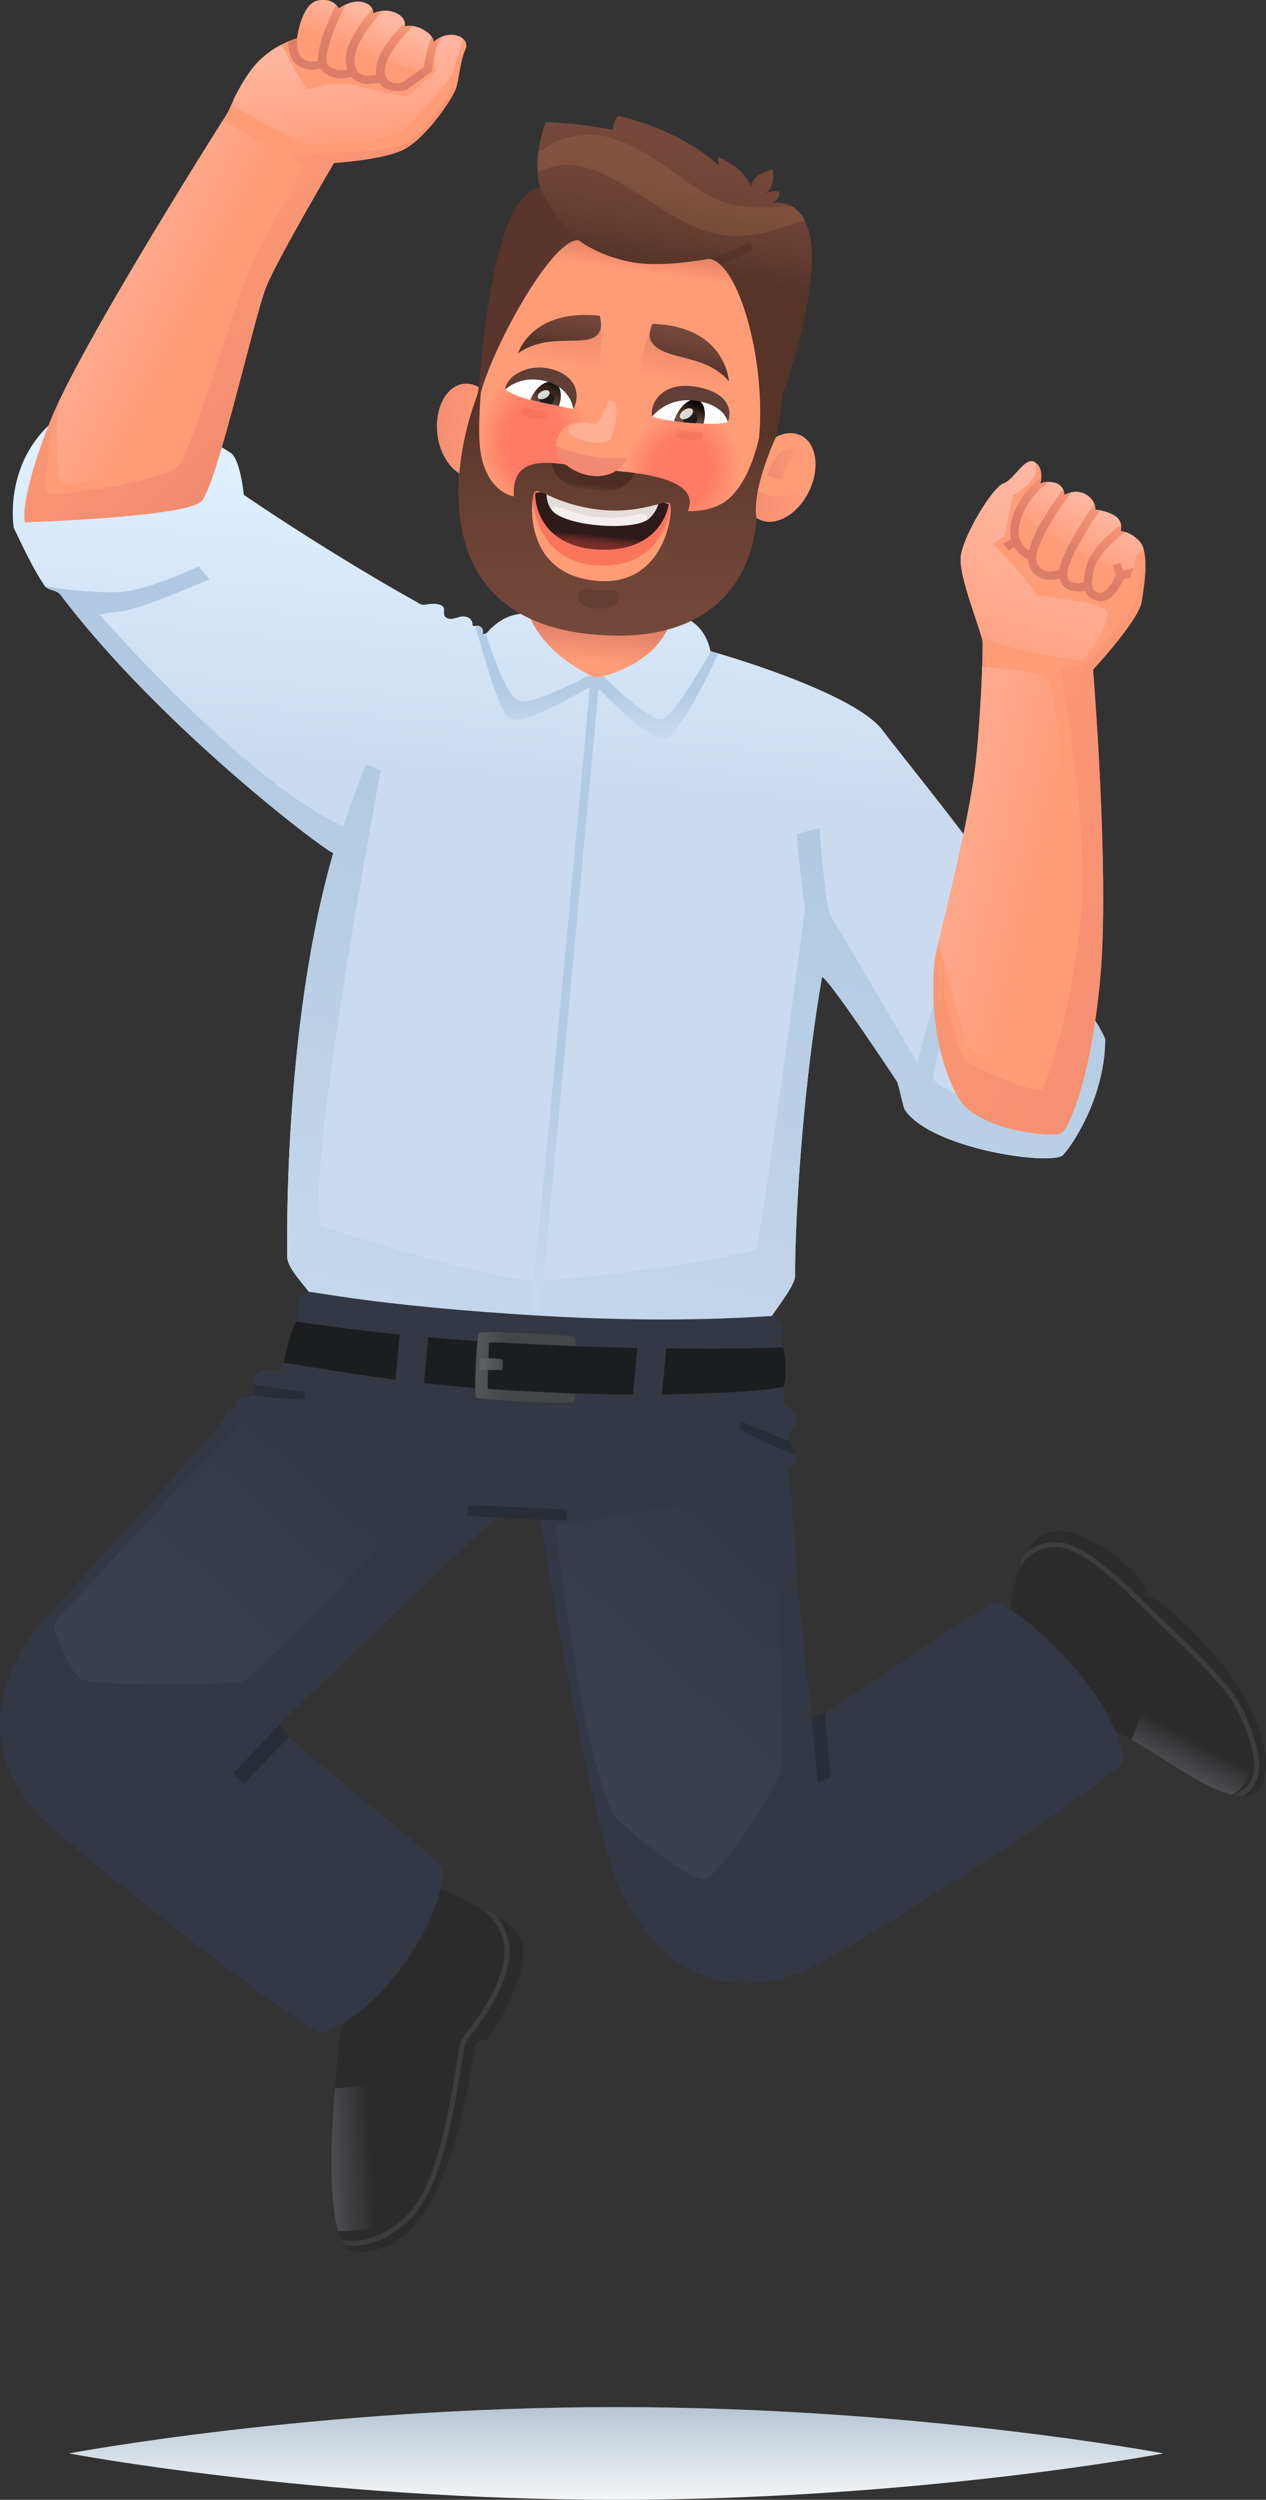 <svg xmlns="http://www.w3.org/2000/svg" xmlns:xlink="http://www.w3.org/1999/xlink" viewBox="0 0 756.77 1493.44"><rect x="0" y="0" width="756.77" height="1493.44" fill="#333333" stroke="none"/><defs><style>.cls-1{fill:#2c2c2d;}.cls-2{fill:#333844;}.cls-3{fill:url(#Áåçûìÿííûé_ãðàäèåíò_11);}.cls-4{fill:url(#Áåçûìÿííûé_ãðàäèåíò_487);}.cls-5{fill:url(#Áåçûìÿííûé_ãðàäèåíò_6);}.cls-6{fill:url(#Áåçûìÿííûé_ãðàäèåíò_4);}.cls-7{opacity:0.09;}.cls-8{fill:#292d35;}.cls-9{fill:#1c1d1e;}.cls-10{fill:url(#Áåçûìÿííûé_ãðàäèåíò_7);}.cls-11{fill:url(#Áåçûìÿííûé_ãðàäèåíò_7-2);}.cls-12{fill:url(#Áåçûìÿííûé_ãðàäèåíò_20);}.cls-13{fill:url(#Áåçûìÿííûé_ãðàäèåíò_20-2);}.cls-14{fill:url(#Áåçûìÿííûé_ãðàäèåíò_9);}.cls-15{fill:#3e1208;}.cls-16{fill:url(#Áåçûìÿííûé_ãðàäèåíò_10);}.cls-120,.cls-17{opacity:0.44;}.cls-18{fill:#ff9c78;}.cls-19{fill:#ff9b77;}.cls-20{fill:#ff9a77;}.cls-21{fill:#ff9976;}.cls-22{fill:#ff9876;}.cls-23{fill:#ff9775;}.cls-24{fill:#ff9675;}.cls-25{fill:#ff9574;}.cls-26{fill:#ff9473;}.cls-27{fill:#ff9373;}.cls-28{fill:#ff9272;}.cls-29{fill:#ff9172;}.cls-30{fill:#ff9071;}.cls-31{fill:#ff8f71;}.cls-32{fill:#ff8e70;}.cls-33{fill:#ff8d70;}.cls-34{fill:#ff8c6f;}.cls-35{fill:#ff8b6e;}.cls-36{fill:#ff8a6e;}.cls-37{fill:#ff896d;}.cls-38{fill:#ff886d;}.cls-39{fill:#ff876c;}.cls-40{fill:#ff866c;}.cls-41{fill:#ff856b;}.cls-42{fill:#ff846a;}.cls-43{fill:#ff836a;}.cls-44{fill:#ff8269;}.cls-45{fill:#ff8169;}.cls-46{fill:#ff8068;}.cls-47{fill:#ff7f68;}.cls-48{fill:#ff7e67;}.cls-49{fill:#ff7d66;}.cls-50{fill:#ff7c66;}.cls-51{fill:#ff7b65;}.cls-52{fill:#ff7a65;}.cls-53{fill:#ff7964;}.cls-54{fill:#ff7864;}.cls-55{fill:#ff7763;}.cls-56{fill:#ff7662;}.cls-57{fill:#ff7561;}.cls-58{fill:#ff7461;}.cls-59{fill:#ff7360;}.cls-60{fill:#ff7260;}.cls-61{fill:#ff715f;}.cls-62{fill:#ff705f;}.cls-63{fill:#ff6f5e;}.cls-64{fill:#ff6e5d;}.cls-65{fill:#ff6d5d;}.cls-66{fill:#ff6c5c;}.cls-67{fill:#ff6b5c;}.cls-68{fill:#ff6a5b;}.cls-69{fill:#ff695b;}.cls-70{fill:#ff685a;}.cls-71{fill:#ff6759;}.cls-72{fill:#ff6659;}.cls-73{fill:#ff6558;}.cls-74{fill:#ff6458;}.cls-75{fill:#ff6357;}.cls-76{fill:#ff6257;}.cls-77{fill:#ff6156;}.cls-78{fill:#ff6055;}.cls-79{fill:#ff5f55;}.cls-80{fill:#ff5e54;}.cls-81{fill:#ff5d54;}.cls-82{fill:#ff5c53;}.cls-83{fill:#ff5b53;}.cls-84{fill:#ff5a52;}.cls-85{fill:#ff5952;}.cls-86{fill:#ff5851;}.cls-87{fill:#ff5750;}.cls-88{fill:#ff5650;}.cls-89{fill:#ff554f;}.cls-90{fill:#ff544f;}.cls-91{fill:#ff534e;}.cls-92{fill:#ff524e;}.cls-93{fill:#ff514d;}.cls-94{fill:url(#Áåçûìÿííûé_ãðàäèåíò_9-2);}.cls-95{fill:url(#Áåçûìÿííûé_ãðàäèåíò_9-3);}.cls-96{fill:#7c302a;}.cls-97{fill:url(#Áåçûìÿííûé_ãðàäèåíò_57);}.cls-98{fill:#59352c;}.cls-103,.cls-110,.cls-119,.cls-99{fill:#fff;}.cls-99{opacity:0.12;}.cls-100{fill:#ffba80;}.cls-100,.cls-111{opacity:0.11;}.cls-101{fill:url(#Áåçûìÿííûé_ãðàäèåíò_10-2);}.cls-102{fill:url(#Áåçûìÿííûé_ãðàäèåíò_10-3);}.cls-104{fill:url(#Áåçûìÿííûé_ãðàäèåíò_12);}.cls-105{fill:url(#Áåçûìÿííûé_ãðàäèåíò_12-2);}.cls-106{fill:#603f37;}.cls-107{fill:url(#Áåçûìÿííûé_ãðàäèåíò_57-2);}.cls-108{fill:url(#Áåçûìÿííûé_ãðàäèåíò_57-3);}.cls-109{fill:#1e1d1d;}.cls-110{opacity:0.82;}.cls-112{fill:#f9755c;}.cls-113{fill:url(#Áåçûìÿííûé_ãðàäèåíò_3);}.cls-114{fill:#f5eeee;}.cls-115{fill:#bfb8ae;opacity:0.32;}.cls-116{fill:url(#Áåçûìÿííûé_ãðàäèåíò_57-4);}.cls-117{fill:url(#Áåçûìÿííûé_ãðàäèåíò_24);}.cls-118{fill:url(#Áåçûìÿííûé_ãðàäèåíò_9-4);}.cls-119{opacity:0.2;}.cls-120{fill:#eb6954;}.cls-121{fill:#3d3d3d;}.cls-122{fill:url(#Áåçûìÿííûé_ãðàäèåíò_501);}.cls-123{fill:url(#Áåçûìÿííûé_ãðàäèåíò_501-2);}.cls-124{fill:url(#Áåçûìÿííûé_ãðàäèåíò_2);}.cls-125{fill:url(#Áåçûìÿííûé_ãðàäèåíò_2-2);}.cls-126{fill:url(#Áåçûìÿííûé_ãðàäèåíò_487-2);}.cls-127{fill:url(#Áåçûìÿííûé_ãðàäèåíò_2-3);}.cls-128{fill:url(#Áåçûìÿííûé_ãðàäèåíò_487-3);}.cls-129{fill:url(#Áåçûìÿííûé_ãðàäèåíò_29);}.cls-130{fill:url(#Áåçûìÿííûé_ãðàäèåíò_2-4);}.cls-131{fill:url(#Áåçûìÿííûé_ãðàäèåíò_29-2);}.cls-132{fill:url(#Áåçûìÿííûé_ãðàäèåíò_2-5);}.cls-133{fill:url(#Áåçûìÿííûé_ãðàäèåíò_2-6);}.cls-134{fill:url(#Áåçûìÿííûé_ãðàäèåíò_486);}.cls-135{fill:url(#Áåçûìÿííûé_ãðàäèåíò_486-2);}</style><linearGradient id="Áåçûìÿííûé_ãðàäèåíò_11" x1="368.37" y1="1504.52" x2="368.37" y2="1421.65" gradientUnits="userSpaceOnUse"><stop offset="0" stop-color="#fff"/><stop offset="1" stop-color="#a5b7c6"/></linearGradient><linearGradient id="Áåçûìÿííûé_ãðàäèåíò_487" x1="356.46" y1="365.88" x2="356.46" y2="392.02" gradientTransform="translate(33.03 -24.14) rotate(4.88)" gradientUnits="userSpaceOnUse"><stop offset="0" stop-color="#db7d67"/><stop offset="1" stop-color="#ff9e78"/></linearGradient><linearGradient id="Áåçûìÿííûé_ãðàäèåíò_6" x1="341.52" y1="299.46" x2="341.52" y2="464.15" gradientTransform="translate(33.03 -24.14) rotate(4.88)" gradientUnits="userSpaceOnUse"><stop offset="0" stop-color="#deefff"/><stop offset="1" stop-color="#cadbef"/></linearGradient><linearGradient id="Áåçûìÿííûé_ãðàäèåíò_4" x1="349.55" y1="465.02" x2="262.39" y2="843.03" gradientUnits="userSpaceOnUse"><stop offset="0" stop-color="#b1c9e0"/><stop offset="1" stop-color="#c8d9ed"/></linearGradient><linearGradient id="Áåçûìÿííûé_ãðàäèåíò_7" x1="356.75" y1="413.25" x2="356.75" y2="441.84" gradientUnits="userSpaceOnUse"><stop offset="0" stop-color="#b3cbe2"/><stop offset="1" stop-color="#cadbef"/></linearGradient><linearGradient id="Áåçûìÿííûé_ãðàäèåíò_7-2" x1="356.12" y1="632.77" x2="356.12" y2="801.03" gradientTransform="translate(33.03 -24.14) rotate(4.88)" xlink:href="#Áåçûìÿííûé_ãðàäèåíò_7"/><linearGradient id="Áåçûìÿííûé_ãðàäèåíò_20" x1="268.03" y1="813.61" x2="299.87" y2="813.61" gradientTransform="matrix(1, 0.05, -0.02, 1, 19.3, -11.25)" gradientUnits="userSpaceOnUse"><stop offset="0" stop-color="#5f6163"/><stop offset="1" stop-color="#444749"/></linearGradient><linearGradient id="Áåçûìÿííûé_ãðàäèåíò_20-2" x1="285.6" y1="812.71" x2="299.63" y2="812.71" xlink:href="#Áåçûìÿííûé_ãðàäèåíò_20"/><linearGradient id="Áåçûìÿííûé_ãðàäèåíò_9" x1="-4297.16" y1="403.29" x2="-4257.58" y2="403.29" gradientTransform="matrix(0.97, 0.25, -0.25, 0.97, 4523.79, 930.6)" gradientUnits="userSpaceOnUse"><stop offset="0" stop-color="#f08a70"/><stop offset="1" stop-color="#ff9c78"/></linearGradient><linearGradient id="Áåçûìÿííûé_ãðàäèåíò_10" x1="-4190.42" y1="281.09" x2="-4190.42" y2="311.92" gradientTransform="matrix(0.99, 0.14, -0.14, 0.99, 4573, 440.52)" gradientUnits="userSpaceOnUse"><stop offset="0" stop-color="#c4664f"/><stop offset="1" stop-color="#ff9c78"/></linearGradient><linearGradient id="Áåçûìÿííûé_ãðàäèåíò_9-2" x1="-4109.7" y1="432.2" x2="-4069.57" y2="432.2" gradientTransform="matrix(0.99, 0.14, -0.14, 0.99, 4573, 440.52)" xlink:href="#Áåçûìÿííûé_ãðàäèåíò_9"/><linearGradient id="Áåçûìÿííûé_ãðàäèåíò_9-3" x1="-4097.02" y1="397.23" x2="-4076.96" y2="397.23" gradientTransform="matrix(0.99, 0.14, -0.14, 0.99, 4573, 440.52)" xlink:href="#Áåçûìÿííûé_ãðàäèåíò_9"/><linearGradient id="Áåçûìÿííûé_ãðàäèåíò_57" x1="-4167.13" y1="351.7" x2="-4167.6" y2="427.77" gradientTransform="translate(4577.38 450.18) rotate(9.84)" gradientUnits="userSpaceOnUse"><stop offset="0" stop-color="#75483b"/><stop offset="0.35" stop-color="#704538"/><stop offset="0.75" stop-color="#633c30"/><stop offset="1" stop-color="#563428"/></linearGradient><linearGradient id="Áåçûìÿííûé_ãðàäèåíò_10-2" x1="-4151.47" y1="300.53" x2="-4152.68" y2="374.43" xlink:href="#Áåçûìÿííûé_ãðàäèåíò_10"/><linearGradient id="Áåçûìÿííûé_ãðàäèåíò_10-3" x1="-4231.49" y1="295.56" x2="-4232.77" y2="373.87" xlink:href="#Áåçûìÿííûé_ãðàäèåíò_10"/><linearGradient id="Áåçûìÿííûé_ãðàäèåíò_12" x1="326.42" y1="241.72" x2="332.84" y2="224.6" gradientTransform="translate(4.16 -6.84) rotate(1.3)" gradientUnits="userSpaceOnUse"><stop offset="0" stop-color="#704a3e"/><stop offset="1"/></linearGradient><linearGradient id="Áåçûìÿííûé_ãðàäèåíò_12-2" x1="413.71" y1="248.85" x2="417.71" y2="237.79" xlink:href="#Áåçûìÿííûé_ãðàäèåíò_12"/><linearGradient id="Áåçûìÿííûé_ãðàäèåíò_57-2" x1="-3852.31" y1="401.09" x2="-3853.03" y2="426.5" gradientTransform="matrix(1.01, 0.17, 0, 0.99, 4231.62, 440.12)" xlink:href="#Áåçûìÿííûé_ãðàäèåíò_57"/><linearGradient id="Áåçûìÿííûé_ãðàäèåíò_57-3" x1="-3775.73" y1="403.39" x2="-3776.4" y2="426.59" gradientTransform="matrix(1.01, 0.17, 0, 0.99, 4231.62, 440.12)" xlink:href="#Áåçûìÿííûé_ãðàäèåíò_57"/><linearGradient id="Áåçûìÿííûé_ãðàäèåíò_3" x1="192.5" y1="366.29" x2="192.24" y2="358.96" gradientTransform="translate(213.67 -61.08) rotate(7.45)" gradientUnits="userSpaceOnUse"><stop offset="0" stop-color="#7c302a"/><stop offset="0.21" stop-color="#772f29"/><stop offset="0.45" stop-color="#692b26"/><stop offset="0.7" stop-color="#532421"/><stop offset="0.96" stop-color="#331c1a"/><stop offset="1" stop-color="#2d1a19"/></linearGradient><linearGradient id="Áåçûìÿííûé_ãðàäèåíò_57-4" x1="370.45" y1="392.41" x2="371.35" y2="245.7" gradientTransform="translate(4.16 -6.84) rotate(1.3)" xlink:href="#Áåçûìÿííûé_ãðàäèåíò_57"/><linearGradient id="Áåçûìÿííûé_ãðàäèåíò_24" x1="183.86" y1="328.26" x2="183.86" y2="333.1" gradientTransform="translate(213.67 -61.08) rotate(7.45)" gradientUnits="userSpaceOnUse"><stop offset="0" stop-color="#4c2e25"/><stop offset="0.39" stop-color="#513127"/><stop offset="0.83" stop-color="#5e3a2e"/><stop offset="1" stop-color="#663f32"/></linearGradient><linearGradient id="Áåçûìÿííûé_ãðàäèåíò_9-4" x1="-4203.24" y1="417.17" x2="-4203.24" y2="403.47" gradientTransform="matrix(0.99, 0.14, -0.14, 0.99, 4573, 440.52)" xlink:href="#Áåçûìÿííûé_ãðàäèåíò_9"/><linearGradient id="Áåçûìÿííûé_ãðàäèåíò_501" x1="14.09" y1="1072.6" x2="211.84" y2="857.56" gradientUnits="userSpaceOnUse"><stop offset="0" stop-color="#3d434f"/><stop offset="1" stop-color="#333844"/></linearGradient><linearGradient id="Áåçûìÿííûé_ãðàäèåíò_501-2" x1="292.86" y1="1109.17" x2="474.04" y2="912.16" xlink:href="#Áåçûìÿííûé_ãðàäèåíò_501"/><linearGradient id="Áåçûìÿííûé_ãðàäèåíò_2" x1="229.87" y1="15.26" x2="217.81" y2="38.97" gradientTransform="matrix(1, -0.04, 0.04, 1, -5.48, 3)" gradientUnits="userSpaceOnUse"><stop offset="0" stop-color="#ffb7a2"/><stop offset="1" stop-color="#ff9c78"/></linearGradient><linearGradient id="Áåçûìÿííûé_ãðàäèåíò_2-2" x1="211.17" y1="30.28" x2="215.43" y2="98.19" xlink:href="#Áåçûìÿííûé_ãðàäèåíò_2"/><linearGradient id="Áåçûìÿííûé_ãðàäèåíò_487-2" x1="219.94" y1="37.66" x2="234.18" y2="8.15" gradientTransform="matrix(1, -0.04, 0.04, 1, -5.48, 3)" xlink:href="#Áåçûìÿííûé_ãðàäèåíò_487"/><linearGradient id="Áåçûìÿííûé_ãðàäèåíò_2-3" x1="655.14" y1="301.5" x2="637.37" y2="331.56" gradientTransform="matrix(1, 0, 0, 1, 0, 0)" xlink:href="#Áåçûìÿííûé_ãðàäèåíò_2"/><linearGradient id="Áåçûìÿííûé_ãðàäèåíò_487-3" x1="636.76" y1="330.4" x2="661.39" y2="295.17" gradientTransform="matrix(1, 0, 0, 1, 0, 0)" xlink:href="#Áåçûìÿííûé_ãðàäèåíò_487"/><linearGradient id="Áåçûìÿííûé_ãðàäèåíò_29" x1="185.76" y1="229.64" x2="85.14" y2="119.87" gradientTransform="matrix(1, -0.04, 0.04, 1, -5.48, 3)" gradientUnits="userSpaceOnUse"><stop offset="0" stop-color="#f28c70"/><stop offset="1" stop-color="#ff9e78"/></linearGradient><linearGradient id="Áåçûìÿííûé_ãðàäèåíò_2-4" x1="635.6" y1="289.41" x2="594.82" y2="431.24" gradientTransform="matrix(1, 0, 0, 1, 0, 0)" xlink:href="#Áåçûìÿííûé_ãðàäèåíò_2"/><linearGradient id="Áåçûìÿííûé_ãðàäèåíò_29-2" x1="753.6" y1="559.84" x2="498.09" y2="431.71" gradientTransform="matrix(1, 0, 0, 1, 0, 0)" xlink:href="#Áåçûìÿííûé_ãðàäèåíò_29"/><linearGradient id="Áåçûìÿííûé_ãðàäèåíò_2-5" x1="508.3" y1="495.54" x2="624.6" y2="522.55" gradientTransform="matrix(1, 0, 0, 1, 0, 0)" xlink:href="#Áåçûìÿííûé_ãðàäèåíò_2"/><linearGradient id="Áåçûìÿííûé_ãðàäèåíò_2-6" x1="21.56" y1="148.17" x2="114.68" y2="194.73" gradientTransform="matrix(1, 0, 0, 1, 0, 0)" xlink:href="#Áåçûìÿííûé_ãðàäèåíò_2"/><linearGradient id="Áåçûìÿííûé_ãðàäèåíò_486" x1="187.86" y1="1290.9" x2="221.88" y2="1289.08" gradientUnits="userSpaceOnUse"><stop offset="0" stop-color="#5b5b60"/><stop offset="1" stop-color="#2c2c2d"/></linearGradient><linearGradient id="Áåçûìÿííûé_ãðàäèåíò_486-2" x1="701.89" y1="1065.52" x2="715.42" y2="1040.26" xlink:href="#Áåçûìÿííûé_ãðàäèåíò_486"/></defs><g id="Layer_2" data-name="Layer 2"><g id="Ñëîé_1" data-name="Ñëîé 1"><path class="cls-1" d="M603,972.32s2.17-29.83,7.34-36.82c0,0,0-3,.35-3.59,3.81-5.88,9.43-18.41,24.75-17.11s42,20.1,49.35,33.92c.68,1.27-1.16,4.32-.62,4.74s4.59.79,5.31,1.17c6.26,3.31,37,29.84,52.85,56.58,13.89,23.51,19.92,49.33,8.43,59.33-2.46,2.13-6.79,3.38-13.5,1.88-27.9-6.23-65.8-44.51-87.42-41C643.48,1032.43,603,972.32,603,972.32Z"/><path class="cls-1" d="M204.49,1207c-.26,1-15.32,113.8,1.71,133.87a3.9,3.9,0,0,0,.26,2.36c.56,1.34,27.75,10.14,49.1-24.74s27.86-95.89,28.38-97.1,5.94-3,7.49-3.46,27.48-41.14,20.08-58.65c-2.49-5.9-9.94-13.43-18.4-16.87-.47-.19-4.07-1-4.5-1.23-14.6-9-27.7-13.93-31.37-13.71-5.7.35-39.8,17.45-49.68,33.26S204.49,1207,204.49,1207Z"/><path class="cls-2" d="M467.87,825.72c-.35.18.38,5.36.41,5.78.14,1.89-.23,4.84.43,6.57.74,1.92,3.57,3.53,4.92,5.07,1.59,1.81,2.81,4.19,2.35,6.55-.58,3-3.6,5-4.36,7.89-.61,2.37.38,4.85,1.56,7s2.61,4.25,2.95,6.68a2.76,2.76,0,0,1-.11,1.48,3.36,3.36,0,0,1-1.15,1.22c-1.93,1.44-4.14,3.32-3.78,5.7.18,1.26.91,2.35,1.06,3.64s1.51,21.31,1.91,26.49q1.2,16,2.45,32.05c1.53,19.57,8.37,83.73,8.67,84.29,2.66,4.85,105.59-70.61,110.7-68.73,19.91,7.33,73.68,59.47,75.35,94.88.34,7.07-168.24,118.13-196.35,127.54-54.07,18.11-87.36-16-104-50.36s-51.44-230.64-48.09-230.27S467.55,825.89,467.87,825.72Z"/><path class="cls-2" d="M317.18,886.93s-146.77,138.83-150.12,143.23,96.72,80.7,97.29,86.11c2.75,26.21-37,89.47-72.57,97.9-6.89,1.63-149.23-109-169.27-130.8-38.56-42-21-86.31,3.62-115.49,4.76-5.65,108.21-117.38,108.38-121,.08-1.76.09-3.89,1.62-4.77s4,0,5-1.44c.83-1.23-.21-3,.52-4.33s2.3-1.21,3.64-1.18c2.38.06,5.17-.4,6.3-2.49s0-4.57,0-6.9a7.5,7.5,0,0,1,5.34-7c2.7-.76,6.45.86,8.87-.49,2-1.13,4-4,5.78-5.64,3.17-2.94,6.33-5.91,9.56-8.78C183.68,801.59,317.18,886.93,317.18,886.93Z"/><path class="cls-3" d="M695.52,1465.74s-146.47,27.7-327.15,27.7-327.15-27.7-327.15-27.7,146.47-27.69,327.15-27.69S695.52,1465.74,695.52,1465.74Z"/><path class="cls-4" d="M425.8,389.43a249.55,249.55,0,0,0-25.61-6.29l5.66-57c2-17.37-16.9-32.88-39.9-34.54h0c-23-1.57-43.56,11.31-45.51,28.68l-6,56.91a228.2,228.2,0,0,0-29.16,3.57l-3.7,52.36,140.15,12Z"/><path class="cls-5" d="M527.45,436.1c-14.73-19.56-79.4-40.6-102.79-47.06l-.16-.92c-4.91-20.39-22.5-21-22.5-21-7.09,31.67-46,37.9-46,37.9-33.68-15.52-40-38.43-40-38.43a27.68,27.68,0,0,0-17.16,4.57,35.77,35.77,0,0,0-5.56,4.48c-1.54,1.51-2.41,3.41-4.78,3a3.76,3.76,0,0,0-.44-3.44,3.47,3.47,0,0,0-3.22-1.34c-.79.11-1.78.41-2.23-.24a2.14,2.14,0,0,1-.21-1.13,4.48,4.48,0,0,0-2.75-3.68,7.67,7.67,0,0,0-4.74-.3,36.13,36.13,0,0,1-5.08,1.23c-1.74.11-3.73-.65-4.27-2.31-.47-1.44.28-3.13-.39-4.49a4,4,0,0,0-2.76-1.82c-2.87-.72-5.72-.27-8.59.16-2.13.32-3.83-1.15-5.69-2.19-17.17-9.55-34-19.63-50.75-30-17.43-10.8-34.68-21.9-51.63-33.46,0,0-2-20.64-7.69-25,0,0-62.68-40-76.55-35.31-63.41,21.38-53.28,80-53.28,80,4.22,8.81,11.75,25,18.39,34.52,2.27,3.25,7.11,2.29,9.61,5.58,59.58,78.7,158.21,153.14,163,154.19-26.57,92.23-28,206.4-27.51,241.56.09,6.76,12.38,19,13.32,21.3C194.31,795,448.69,805.66,458,791.16c7.14-11.08,17.4-23.3,17.31-29.19-.32-19.88,2.81-101.47,16.06-178.24,2.27-.23,23.37,30.08,44.76,62.31,1.08,1.63,3.68,15.34,4.74,16.94,14.91,22.44,82,32.92,93.76,27.7,2.25-1,26-32,26-70-6.78-15.52-15.88-21.69-26.19-38.5C597.4,521.81,544.69,459,527.45,436.1Z"/><path class="cls-6" d="M652.85,607.17c-5.26,20.09-15.14,57.54-26.47,61.68-15.6,5.7-67.85-20-68.48-24.26s10.79-45.23,10.79-46.21-4.63-5-7.65-3.81-12.68,40.52-12.68,40.52-48.08-82.64-51.46-86.78-6.95-51.49-6.95-53-10.35,2.43-13.46,3c-.89.15,4.67,45.16,4.67,45.16S454.55,744.83,451.6,746.67c-4.15,2.59-99.44,18.64-131.9,18.13s-128.1-32.63-128.1-32.63c-8.8-34.19,36-271.91,36-271.91s-6.42-2.75-8.26-3.06-14.07,36.4-14.07,36.4C146.9,467.6,59.43,367,59.43,367s3.67-.61,14.68-2.05,51.08-18.84,51.08-18.84l-6.42-7.69s-29.36,13.6-45,15.06S27.7,351,26.6,349.81c2.27,3.25,7.11,2.29,9.61,5.58,59.58,78.7,158.21,153.14,163,154.19-26.57,92.23-28,206.4-27.52,241.56.1,6.76,12.39,19,13.33,21.3C194.31,795,448.69,805.66,458,791.16c7.14-11.08,17.4-23.3,17.31-29.19-.32-19.88,2.81-101.47,16.06-178.24,2.27-.23,23.37,30.08,44.76,62.31,1.08,1.63,3.68,15.34,4.74,16.94,14.91,22.44,82,32.92,93.76,27.7,2.25-1,26-32,26-70A70.77,70.77,0,0,0,652.85,607.17Z"/><g class="cls-7"><path d="M327.36,874.12a28.15,28.15,0,0,1,1.4-9.28l-3.94.39s0,3.5.09,10.1C325.73,874.92,326.54,874.51,327.36,874.12Z"/></g><path class="cls-2" d="M178.46,776.74c-1.38,17.78-3.09,42.48-3.09,42.48-22.82,39.18-33.87,48.56-33.87,48.56S253.45,905,344,908.63c58.82,2.35,108.91,9.15,113.32-14.58,4-21.43,9.16-47,10.58-101.77,0-1.41-3.43-6.22-5.84-6.09-14.76.79-63.27,4.48-141.71-.29-86.24-5.24-124.36-12.66-135.25-14.13C183.43,771.55,178.59,775.1,178.46,776.74Z"/><path class="cls-8" d="M280.18,899.19l-1.16,6.3c29,2,59.9,2.82,59.9,2.82l0-6.54Z"/><path class="cls-8" d="M181.89,836.15c.18-1.58.35-3.17.52-4.76-5.76-.6-24.27-3.14-30.29-4-.11.12-.22.24-.34.35.25,1.7.56,3.39-.22,4.86a4.41,4.41,0,0,1-.61.81C159.47,834.69,172.51,836.21,181.89,836.15Z"/><path class="cls-9" d="M319.89,803.22c-75.29-3.63-121.93-10.7-142.4-13.61-2.51-.16-8.21,23.72-7.61,24.59,21.86,3.08,74.17,13.74,149.31,17.37,65.75,3.17,129.48,1,148.68-2.87,2.36.32,2.26-23.54-.32-23.66C442.32,805.75,387.9,806.51,319.89,803.22Z"/><polygon class="cls-2" points="252.36 838.1 235.26 836.39 239.69 789.2 256.79 790.91 252.36 838.1"/><polygon class="cls-2" points="394.55 844.97 377.44 843.25 381.87 796.06 398.98 797.77 394.55 844.97"/><path class="cls-8" d="M473.18,864.58a16,16,0,0,1-1.47-3.5l-28.77-11.9c-.6,2.63-.4,1.79-1,4.44,9.13,5.56,24.84,11.89,33.59,15.57A36.64,36.64,0,0,0,473.18,864.58Z"/><path class="cls-10" d="M424.92,389.11c-5.51,9.67-21.82,37.48-28.29,40.4-6.2,2.79-27.39-17.1-36-25.56-2.86.76-4.63,1-4.63,1h0c-.81-.37-1.6-.4-2.37-.78a3.88,3.88,0,0,0-1.67-.49h0c-10.08,5-32.6,16.55-40.71,15.36-7.88-1.15-16.56-27.76-20.81-40.59a2.91,2.91,0,0,1-2,.2,3.84,3.84,0,0,0-.44-3.48,3.5,3.5,0,0,0-3.22-1.36l-.69.1c3.72,12.7,13.8,50.23,20.14,55.19,7.88,6.17,51-20.32,51-20.32s31.36,33.08,41.51,32.65c8.69-.37,27.43-39.81,32.61-51.09l-2.2-.63-.12,0Z"/><path class="cls-11" d="M323.13,783.77l35.18-377.94-5.23-.45s-28.49,310.86-36.14,377.89Z"/><path class="cls-12" d="M344.28,804.26s-51.94-3-52-2c0,0-1.12,26.95-.68,27.42s52.28,3,52.28,3-.1,4.41-1,4.91c-3.23,1.78-56.84-1.39-58.28-2.82s.4-36.52,1.58-38.39,56.06,1.4,57.07,2.25S344.28,804.26,344.28,804.26Z"/><path class="cls-13" d="M287.24,811.38s-.8,6.18-.4,6.61,13,.63,13.31.41.59-5.32.28-6.15C300.2,811.66,287.72,811,287.24,811.38Z"/><ellipse class="cls-14" cx="280.44" cy="257.05" rx="19.12" ry="27.97" transform="translate(-27.58 33.79) rotate(-6.57)"/><path class="cls-15" d="M353.62,104.68a4.26,4.26,0,0,0,0-.45C353.63,104.52,353.62,104.68,353.62,104.68Z"/><path class="cls-16" d="M455.78,166.87c-.11-35.28-94.55-67-130.65-24.31C312.54,163,295.7,202.31,284.3,242.12c.07-.44.13-.69.13-.69s-44.17,101.43,51.13,122.13c91.72,19.92,114.05-23.3,120-87.08h0C461.33,241,458.8,194.47,455.78,166.87Z"/><g class="cls-17"><ellipse class="cls-18" cx="407.52" cy="282.47" rx="39.67" ry="34.67" transform="translate(-2.86 560.78) rotate(-68.87)"/><ellipse class="cls-19" cx="407.52" cy="282.45" rx="39.41" ry="34.44" transform="translate(-2.84 560.77) rotate(-68.87)"/><ellipse class="cls-20" cx="407.52" cy="282.44" rx="39.15" ry="34.22" transform="translate(-2.82 560.76) rotate(-68.87)"/><ellipse class="cls-21" cx="407.53" cy="282.42" rx="38.89" ry="33.99" transform="translate(-2.8 560.75) rotate(-68.87)"/><ellipse class="cls-22" cx="407.53" cy="282.4" rx="38.63" ry="33.76" transform="translate(-2.79 560.74) rotate(-68.87)"/><ellipse class="cls-23" cx="407.53" cy="282.39" rx="38.37" ry="33.53" transform="translate(-2.77 560.73) rotate(-68.87)"/><ellipse class="cls-24" cx="407.53" cy="282.37" rx="38.11" ry="33.3" transform="translate(-2.75 560.73) rotate(-68.87)"/><ellipse class="cls-25" cx="407.54" cy="282.35" rx="37.85" ry="33.07" transform="translate(-2.74 560.72) rotate(-68.87)"/><ellipse class="cls-26" cx="407.54" cy="282.34" rx="37.58" ry="32.85" transform="translate(-2.72 560.71) rotate(-68.87)"/><ellipse class="cls-27" cx="407.54" cy="282.32" rx="37.32" ry="32.62" transform="translate(-2.7 560.7) rotate(-68.87)"/><ellipse class="cls-28" cx="407.54" cy="282.3" rx="37.06" ry="32.39" transform="translate(-2.69 560.69) rotate(-68.87)"/><ellipse class="cls-29" cx="407.55" cy="282.29" rx="36.8" ry="32.16" transform="translate(-2.67 560.68) rotate(-68.87)"/><ellipse class="cls-30" cx="407.55" cy="282.27" rx="36.54" ry="31.93" transform="translate(-2.65 560.67) rotate(-68.87)"/><ellipse class="cls-31" cx="407.55" cy="282.25" rx="36.28" ry="31.71" transform="translate(-2.63 560.67) rotate(-68.87)"/><ellipse class="cls-32" cx="407.55" cy="282.24" rx="36.02" ry="31.48" transform="translate(-2.62 560.65) rotate(-68.87)"/><ellipse class="cls-33" cx="407.55" cy="282.22" rx="35.76" ry="31.25" transform="translate(-2.6 560.65) rotate(-68.87)"/><ellipse class="cls-34" cx="407.56" cy="282.2" rx="35.5" ry="31.02" transform="translate(-2.58 560.64) rotate(-68.87)"/><ellipse class="cls-35" cx="407.56" cy="282.19" rx="35.24" ry="30.79" transform="translate(-2.57 560.63) rotate(-68.87)"/><ellipse class="cls-36" cx="407.56" cy="282.17" rx="34.97" ry="30.57" transform="translate(-2.55 560.62) rotate(-68.87)"/><ellipse class="cls-37" cx="407.56" cy="282.15" rx="34.71" ry="30.34" transform="translate(-2.53 560.61) rotate(-68.87)"/><ellipse class="cls-38" cx="407.57" cy="282.14" rx="34.45" ry="30.11" transform="translate(-2.52 560.6) rotate(-68.87)"/><ellipse class="cls-39" cx="407.57" cy="282.12" rx="34.19" ry="29.88" transform="translate(-2.5 560.6) rotate(-68.87)"/><ellipse class="cls-40" cx="407.57" cy="282.1" rx="33.93" ry="29.65" transform="translate(-2.48 560.59) rotate(-68.87)"/><ellipse class="cls-41" cx="407.57" cy="282.09" rx="33.67" ry="29.43" transform="translate(-2.46 560.58) rotate(-68.87)"/><ellipse class="cls-42" cx="407.57" cy="282.07" rx="33.41" ry="29.2" transform="translate(-2.45 560.57) rotate(-68.87)"/><ellipse class="cls-43" cx="407.58" cy="282.05" rx="33.15" ry="28.97" transform="translate(-2.43 560.56) rotate(-68.87)"/><ellipse class="cls-44" cx="407.58" cy="282.04" rx="32.89" ry="28.74" transform="translate(-2.41 560.55) rotate(-68.87)"/><ellipse class="cls-45" cx="407.58" cy="282.02" rx="32.63" ry="28.51" transform="translate(-2.39 560.55) rotate(-68.87)"/><ellipse class="cls-46" cx="407.58" cy="282" rx="32.36" ry="28.28" transform="translate(-2.38 560.54) rotate(-68.87)"/><ellipse class="cls-47" cx="407.59" cy="281.99" rx="32.1" ry="28.06" transform="translate(-2.36 560.52) rotate(-68.87)"/><ellipse class="cls-48" cx="407.59" cy="281.97" rx="31.84" ry="27.83" transform="translate(-2.35 560.51) rotate(-68.87)"/><ellipse class="cls-49" cx="407.59" cy="281.95" rx="31.58" ry="27.6" transform="translate(-2.33 560.51) rotate(-68.87)"/><ellipse class="cls-50" cx="407.59" cy="281.94" rx="31.32" ry="27.37" transform="translate(-2.31 560.5) rotate(-68.87)"/><ellipse class="cls-51" cx="407.6" cy="281.92" rx="31.06" ry="27.14" transform="translate(-2.29 560.49) rotate(-68.87)"/><ellipse class="cls-52" cx="407.6" cy="281.9" rx="30.8" ry="26.92" transform="translate(-2.28 560.48) rotate(-68.87)"/><ellipse class="cls-53" cx="407.6" cy="281.89" rx="30.54" ry="26.69" transform="translate(-2.26 560.47) rotate(-68.87)"/><ellipse class="cls-54" cx="407.6" cy="281.87" rx="30.28" ry="26.46" transform="translate(-2.24 560.47) rotate(-68.87)"/><ellipse class="cls-55" cx="407.6" cy="281.85" rx="30.02" ry="26.23" transform="translate(-2.22 560.46) rotate(-68.87)"/><ellipse class="cls-56" cx="407.61" cy="281.83" rx="29.75" ry="26" transform="translate(-2.21 560.45) rotate(-68.87)"/><ellipse class="cls-56" cx="407.61" cy="281.82" rx="29.49" ry="25.78" transform="translate(-2.19 560.44) rotate(-68.87)"/><ellipse class="cls-57" cx="407.61" cy="281.8" rx="29.23" ry="25.55" transform="translate(-2.18 560.43) rotate(-68.87)"/><ellipse class="cls-58" cx="407.61" cy="281.78" rx="28.97" ry="25.32" transform="translate(-2.15 560.43) rotate(-68.87)"/><ellipse class="cls-59" cx="407.62" cy="281.77" rx="28.71" ry="25.09" transform="translate(-2.14 560.41) rotate(-68.87)"/><ellipse class="cls-60" cx="407.62" cy="281.75" rx="28.45" ry="24.86" transform="translate(-2.12 560.41) rotate(-68.87)"/><ellipse class="cls-61" cx="407.62" cy="281.73" rx="28.19" ry="24.64" transform="matrix(0.36, -0.93, 0.93, 0.36, -2.11, 560.4)"/><ellipse class="cls-62" cx="407.62" cy="281.72" rx="27.93" ry="24.41" transform="translate(-2.09 560.39) rotate(-68.87)"/><ellipse class="cls-63" cx="407.63" cy="281.7" rx="27.67" ry="24.18" transform="translate(-2.07 560.38) rotate(-68.87)"/><ellipse class="cls-64" cx="407.63" cy="281.68" rx="27.41" ry="23.95" transform="translate(-2.05 560.37) rotate(-68.87)"/><ellipse class="cls-65" cx="407.63" cy="281.67" rx="27.14" ry="23.72" transform="translate(-2.03 560.37) rotate(-68.87)"/><ellipse class="cls-66" cx="407.63" cy="281.65" rx="26.88" ry="23.49" transform="translate(-2.02 560.36) rotate(-68.87)"/><ellipse class="cls-67" cx="407.63" cy="281.63" rx="26.62" ry="23.27" transform="translate(-2 560.35) rotate(-68.87)"/><ellipse class="cls-68" cx="407.64" cy="281.62" rx="26.36" ry="23.04" transform="translate(-1.99 560.34) rotate(-68.87)"/><ellipse class="cls-69" cx="407.64" cy="281.6" rx="26.1" ry="22.81" transform="translate(-1.97 560.33) rotate(-68.87)"/><ellipse class="cls-70" cx="407.64" cy="281.58" rx="25.84" ry="22.58" transform="translate(-1.95 560.32) rotate(-68.87)"/><ellipse class="cls-71" cx="407.64" cy="281.57" rx="25.58" ry="22.35" transform="translate(-1.94 560.31) rotate(-68.87)"/><ellipse class="cls-72" cx="407.65" cy="281.55" rx="25.32" ry="22.13" transform="matrix(0.36, -0.93, 0.93, 0.36, -1.92, 560.3)"/><ellipse class="cls-73" cx="407.65" cy="281.53" rx="25.06" ry="21.9" transform="translate(-1.9 560.3) rotate(-68.87)"/><ellipse class="cls-74" cx="407.65" cy="281.52" rx="24.8" ry="21.67" transform="translate(-1.89 560.28) rotate(-68.87)"/><ellipse class="cls-75" cx="407.65" cy="281.5" rx="24.53" ry="21.44" transform="translate(-1.87 560.28) rotate(-68.87)"/><ellipse class="cls-76" cx="407.65" cy="281.48" rx="24.27" ry="21.21" transform="translate(-1.85 560.27) rotate(-68.87)"/><ellipse class="cls-77" cx="407.66" cy="281.47" rx="24.01" ry="20.99" transform="translate(-1.83 560.26) rotate(-68.87)"/><ellipse class="cls-78" cx="407.66" cy="281.45" rx="23.75" ry="20.76" transform="translate(-1.82 560.25) rotate(-68.87)"/><ellipse class="cls-79" cx="407.66" cy="281.43" rx="23.49" ry="20.53" transform="translate(-1.8 560.24) rotate(-68.87)"/><ellipse class="cls-80" cx="407.66" cy="281.42" rx="23.23" ry="20.3" transform="matrix(0.36, -0.93, 0.93, 0.36, -1.78, 560.23)"/><ellipse class="cls-81" cx="407.67" cy="281.4" rx="22.97" ry="20.07" transform="translate(-1.76 560.23) rotate(-68.87)"/><path class="cls-82" d="M427.43,284.21c-2.41,12.25-13.21,20.91-24.13,19.35s-17.81-12.76-15.39-25,13.21-20.92,24.12-19.35S429.84,272,427.43,284.21Z"/><ellipse class="cls-83" cx="407.67" cy="281.37" rx="22.45" ry="19.62" transform="translate(-1.73 560.21) rotate(-68.87)"/><ellipse class="cls-84" cx="407.67" cy="281.35" rx="22.19" ry="19.39" transform="translate(-1.71 560.2) rotate(-68.87)"/><ellipse class="cls-85" cx="407.68" cy="281.33" rx="21.92" ry="19.16" transform="translate(-1.69 560.2) rotate(-68.87)"/><ellipse class="cls-86" cx="407.68" cy="281.32" rx="21.66" ry="18.93" transform="translate(-1.68 560.18) rotate(-68.87)"/><ellipse class="cls-87" cx="407.68" cy="281.3" rx="21.4" ry="18.7" transform="translate(-1.66 560.18) rotate(-68.87)"/><ellipse class="cls-88" cx="407.68" cy="281.28" rx="21.14" ry="18.48" transform="translate(-1.64 560.17) rotate(-68.87)"/><ellipse class="cls-89" cx="407.68" cy="281.27" rx="20.88" ry="18.25" transform="translate(-1.63 560.15) rotate(-68.87)"/><ellipse class="cls-90" cx="407.69" cy="281.25" rx="20.62" ry="18.02" transform="translate(-1.61 560.15) rotate(-68.87)"/><ellipse class="cls-91" cx="407.69" cy="281.23" rx="20.36" ry="17.79" transform="translate(-1.59 560.14) rotate(-68.87)"/><path class="cls-92" d="M425.18,283.72c-2.13,10.84-11.69,18.5-21.35,17.12s-15.76-11.29-13.63-22.13,11.7-18.5,21.36-17.12S427.32,272.88,425.18,283.72Z"/><ellipse class="cls-93" cx="407.69" cy="281.2" rx="19.84" ry="17.34" transform="translate(-1.56 560.12) rotate(-68.87)"/></g><ellipse class="cls-18" cx="466.34" cy="285.22" rx="27.97" ry="19.12" transform="translate(4.3 577.35) rotate(-63.75)"/><path class="cls-94" d="M474.52,294.69c-10.51,4.57-20.33,1-26.71-6.2a88.86,88.86,0,0,1-3.22,13.86l.18,0-6.33,36.48c5.49-8.57,9.3-19,12-30.85a13.26,13.26,0,0,0,2.67,2c9.25,5.1,22.53-1.88,29.65-15.58a39.26,39.26,0,0,0,3.75-10.69A24.57,24.57,0,0,1,474.52,294.69Z"/><path class="cls-95" d="M458.78,284.06l8.78,2.73C469.75,272.6,481,269.58,481,269.58,464.94,260.67,458.78,284.06,458.78,284.06Z"/><path class="cls-96" d="M395.51,303.22v0Z"/><path class="cls-97" d="M482.44,134.91c-4.3-11.35-11.72-14.39-20.61-13.76,4.78-2.18,4.08-6.5,4.08-6.5a9.62,9.62,0,0,0-8.52,1.38c6.72-5.36,4.5-14.86,4.5-14.86-14.48,3.71-12.8,11.06-12.8,11.06-3.61-12.21-19.72-18.38-19.72-18.38a17.32,17.32,0,0,0,.26,5c-24.57-22.54-60.17-29.65-60.17-29.65a13.48,13.48,0,0,0-3,8.44,266.35,266.35,0,0,0-40.24-4.77c-9.15,26-4.17,43.06,2.62,53.41,2.45,3.78,5.9,10,17.23,17.33,0,0,11.75,9.44,32.07,13.1,18.17,3.27,45.64-2.11,45.64-2.11C442,157,458.37,217.42,453.57,263.18c-1.09,10.47,10.31-2.18,10.31-2.18A218.42,218.42,0,0,0,468,235.58C468,235.46,493.72,164.73,482.44,134.91Z"/><path class="cls-98" d="M322.7,112c-28.56,4-34.8,104.68-36.8,121.07a22,22,0,0,1-.72,3.27c-.15.59,2.07.78,2,.15a11.54,11.54,0,0,1,.6-3.19c8.55-29.53,43-91.39,58.19-89.77C346,143.52,332.9,132.54,322.7,112Z"/><path class="cls-99" d="M437.79,122.41s.16,0,0,0Z"/><g class="cls-17"><ellipse class="cls-18" cx="319.1" cy="262.83" rx="33.68" ry="40.72" transform="translate(-1.04 1.27) rotate(-0.23)"/><ellipse class="cls-19" cx="319.1" cy="262.83" rx="33.46" ry="40.45" transform="translate(-1.04 1.27) rotate(-0.23)"/><ellipse class="cls-20" cx="319.1" cy="262.83" rx="33.24" ry="40.18" transform="translate(-1.04 1.27) rotate(-0.23)"/><ellipse class="cls-21" cx="319.1" cy="262.83" rx="33.02" ry="39.92" transform="translate(-1.04 1.27) rotate(-0.23)"/><ellipse class="cls-22" cx="319.1" cy="262.83" rx="32.79" ry="39.65" transform="translate(-1.04 1.27) rotate(-0.23)"/><ellipse class="cls-23" cx="319.1" cy="262.83" rx="32.57" ry="39.38" transform="translate(-1.04 1.27) rotate(-0.23)"/><ellipse class="cls-24" cx="319.1" cy="262.83" rx="32.35" ry="39.11" transform="translate(-1.04 1.27) rotate(-0.23)"/><ellipse class="cls-25" cx="319.1" cy="262.83" rx="32.13" ry="38.85" transform="translate(-1.04 1.27) rotate(-0.23)"/><ellipse class="cls-26" cx="319.1" cy="262.83" rx="31.91" ry="38.58" transform="matrix(1, 0, 0, 1, -1.04, 1.27)"/><ellipse class="cls-27" cx="319.1" cy="262.83" rx="31.69" ry="38.31" transform="translate(-1.04 1.27) rotate(-0.23)"/><ellipse class="cls-28" cx="319.1" cy="262.83" rx="31.46" ry="38.04" transform="translate(-1.04 1.27) rotate(-0.23)"/><ellipse class="cls-29" cx="319.1" cy="262.83" rx="31.24" ry="37.77" transform="translate(-1.04 1.27) rotate(-0.23)"/><ellipse class="cls-30" cx="319.1" cy="262.83" rx="31.02" ry="37.51" transform="translate(-1.04 1.27) rotate(-0.23)"/><ellipse class="cls-31" cx="319.1" cy="262.83" rx="30.8" ry="37.24" transform="translate(-1.04 1.27) rotate(-0.23)"/><ellipse class="cls-32" cx="319.1" cy="262.83" rx="30.58" ry="36.97" transform="translate(-1.04 1.27) rotate(-0.23)"/><ellipse class="cls-33" cx="319.1" cy="262.83" rx="30.36" ry="36.7" transform="translate(-1.04 1.27) rotate(-0.23)"/><ellipse class="cls-34" cx="319.1" cy="262.83" rx="30.13" ry="36.43" transform="translate(-1.04 1.27) rotate(-0.23)"/><ellipse class="cls-35" cx="319.1" cy="262.83" rx="29.91" ry="36.17" transform="translate(-1.04 1.27) rotate(-0.23)"/><ellipse class="cls-36" cx="319.1" cy="262.83" rx="29.69" ry="35.9" transform="translate(-1.04 1.27) rotate(-0.23)"/><ellipse class="cls-37" cx="319.1" cy="262.83" rx="29.47" ry="35.63" transform="translate(-1.04 1.27) rotate(-0.23)"/><ellipse class="cls-38" cx="319.1" cy="262.83" rx="29.25" ry="35.36" transform="translate(-1.04 1.27) rotate(-0.23)"/><ellipse class="cls-39" cx="319.1" cy="262.83" rx="29.03" ry="35.09" transform="translate(-1.04 1.27) rotate(-0.23)"/><ellipse class="cls-40" cx="319.1" cy="262.83" rx="28.81" ry="34.83" transform="translate(-1.04 1.27) rotate(-0.23)"/><ellipse class="cls-41" cx="319.1" cy="262.83" rx="28.58" ry="34.56" transform="translate(-1.04 1.27) rotate(-0.23)"/><ellipse class="cls-42" cx="319.1" cy="262.83" rx="28.36" ry="34.29" transform="translate(-1.04 1.27) rotate(-0.23)"/><ellipse class="cls-43" cx="319.1" cy="262.83" rx="28.14" ry="34.02" transform="translate(-1.04 1.27) rotate(-0.23)"/><ellipse class="cls-44" cx="319.1" cy="262.83" rx="27.92" ry="33.76" transform="matrix(1, 0, 0, 1, -1.04, 1.27)"/><ellipse class="cls-45" cx="319.1" cy="262.83" rx="27.7" ry="33.49" transform="translate(-1.04 1.27) rotate(-0.23)"/><ellipse class="cls-46" cx="319.1" cy="262.83" rx="27.48" ry="33.22" transform="translate(-1.04 1.27) rotate(-0.23)"/><ellipse class="cls-47" cx="319.1" cy="262.83" rx="27.25" ry="32.95" transform="translate(-1.04 1.27) rotate(-0.23)"/><ellipse class="cls-48" cx="319.1" cy="262.83" rx="27.03" ry="32.68" transform="translate(-1.04 1.27) rotate(-0.23)"/><ellipse class="cls-49" cx="319.1" cy="262.83" rx="26.81" ry="32.42" transform="translate(-1.04 1.27) rotate(-0.23)"/><ellipse class="cls-50" cx="319.1" cy="262.83" rx="26.59" ry="32.15" transform="translate(-1.04 1.27) rotate(-0.23)"/><ellipse class="cls-51" cx="319.1" cy="262.83" rx="26.37" ry="31.88" transform="translate(-1.04 1.27) rotate(-0.23)"/><ellipse class="cls-52" cx="319.1" cy="262.83" rx="26.15" ry="31.61" transform="translate(-1.04 1.27) rotate(-0.23)"/><ellipse class="cls-53" cx="319.1" cy="262.83" rx="25.92" ry="31.34" transform="translate(-1.04 1.27) rotate(-0.23)"/><ellipse class="cls-54" cx="319.1" cy="262.83" rx="25.7" ry="31.08" transform="translate(-1.04 1.27) rotate(-0.23)"/><ellipse class="cls-55" cx="319.1" cy="262.83" rx="25.48" ry="30.81" transform="translate(-1.04 1.27) rotate(-0.23)"/><ellipse class="cls-56" cx="319.1" cy="262.83" rx="25.26" ry="30.54" transform="translate(-1.04 1.27) rotate(-0.23)"/><ellipse class="cls-56" cx="319.1" cy="262.83" rx="25.04" ry="30.27" transform="translate(-1.04 1.27) rotate(-0.23)"/><ellipse class="cls-57" cx="319.1" cy="262.83" rx="24.82" ry="30" transform="translate(-1.04 1.27) rotate(-0.23)"/><ellipse class="cls-58" cx="319.1" cy="262.83" rx="24.6" ry="29.74" transform="translate(-1.04 1.27) rotate(-0.23)"/><ellipse class="cls-59" cx="319.1" cy="262.83" rx="24.37" ry="29.47" transform="translate(-1.04 1.27) rotate(-0.23)"/><ellipse class="cls-60" cx="319.1" cy="262.83" rx="24.15" ry="29.2" transform="translate(-1.04 1.27) rotate(-0.23)"/><ellipse class="cls-61" cx="319.1" cy="262.83" rx="23.93" ry="28.93" transform="matrix(1, 0, 0, 1, -1.04, 1.27)"/><ellipse class="cls-62" cx="319.1" cy="262.83" rx="23.71" ry="28.67" transform="translate(-1.04 1.27) rotate(-0.23)"/><ellipse class="cls-63" cx="319.1" cy="262.83" rx="23.49" ry="28.4" transform="translate(-1.04 1.27) rotate(-0.23)"/><ellipse class="cls-64" cx="319.1" cy="262.83" rx="23.27" ry="28.13" transform="translate(-1.04 1.27) rotate(-0.23)"/><ellipse class="cls-65" cx="319.1" cy="262.83" rx="23.04" ry="27.86" transform="translate(-1.04 1.27) rotate(-0.23)"/><ellipse class="cls-66" cx="319.1" cy="262.83" rx="22.82" ry="27.59" transform="translate(-1.04 1.27) rotate(-0.23)"/><ellipse class="cls-67" cx="319.1" cy="262.83" rx="22.6" ry="27.33" transform="matrix(1, 0, 0, 1, -1.04, 1.27)"/><ellipse class="cls-68" cx="319.1" cy="262.83" rx="22.38" ry="27.06" transform="translate(-1.04 1.27) rotate(-0.23)"/><ellipse class="cls-69" cx="319.1" cy="262.83" rx="22.16" ry="26.79" transform="matrix(1, 0, 0, 1, -1.04, 1.27)"/><ellipse class="cls-70" cx="319.1" cy="262.83" rx="21.94" ry="26.52" transform="translate(-1.04 1.27) rotate(-0.23)"/><ellipse class="cls-71" cx="319.1" cy="262.83" rx="21.71" ry="26.25" transform="matrix(1, 0, 0, 1, -1.04, 1.27)"/><ellipse class="cls-72" cx="319.1" cy="262.83" rx="21.49" ry="25.99" transform="translate(-1.04 1.27) rotate(-0.23)"/><ellipse class="cls-73" cx="319.1" cy="262.83" rx="21.27" ry="25.72" transform="translate(-1.04 1.27) rotate(-0.23)"/><ellipse class="cls-74" cx="319.1" cy="262.83" rx="21.05" ry="25.45" transform="matrix(1, 0, 0, 1, -1.04, 1.27)"/><ellipse class="cls-75" cx="319.1" cy="262.83" rx="20.83" ry="25.18" transform="translate(-1.04 1.27) rotate(-0.23)"/><ellipse class="cls-76" cx="319.1" cy="262.83" rx="20.61" ry="24.91" transform="translate(-1.04 1.27) rotate(-0.23)"/><ellipse class="cls-77" cx="319.1" cy="262.83" rx="20.39" ry="24.65" transform="translate(-1.04 1.27) rotate(-0.23)"/><ellipse class="cls-78" cx="319.1" cy="262.83" rx="20.16" ry="24.38" transform="translate(-1.04 1.27) rotate(-0.23)"/><ellipse class="cls-79" cx="319.1" cy="262.83" rx="19.94" ry="24.11" transform="translate(-1.04 1.27) rotate(-0.23)"/><ellipse class="cls-80" cx="319.1" cy="262.83" rx="19.72" ry="23.84" transform="translate(-1.04 1.27) rotate(-0.23)"/><ellipse class="cls-81" cx="319.1" cy="262.83" rx="19.5" ry="23.58" transform="matrix(1, 0, 0, 1, -1.04, 1.27)"/><ellipse class="cls-82" cx="319.1" cy="262.83" rx="19.28" ry="23.31" transform="translate(-1.04 1.27) rotate(-0.23)"/><ellipse class="cls-83" cx="319.1" cy="262.83" rx="19.06" ry="23.04" transform="translate(-1.04 1.27) rotate(-0.23)"/><ellipse class="cls-84" cx="319.1" cy="262.83" rx="18.83" ry="22.77" transform="translate(-1.04 1.27) rotate(-0.23)"/><ellipse class="cls-85" cx="319.1" cy="262.83" rx="18.61" ry="22.5" transform="translate(-1.04 1.27) rotate(-0.23)"/><ellipse class="cls-86" cx="319.1" cy="262.83" rx="18.39" ry="22.24" transform="translate(-1.04 1.27) rotate(-0.23)"/><ellipse class="cls-87" cx="319.1" cy="262.83" rx="18.17" ry="21.97" transform="translate(-1.04 1.27) rotate(-0.23)"/><ellipse class="cls-88" cx="319.1" cy="262.83" rx="17.95" ry="21.7" transform="translate(-1.04 1.27) rotate(-0.23)"/><ellipse class="cls-89" cx="319.1" cy="262.83" rx="17.73" ry="21.43" transform="matrix(1, 0, 0, 1, -1.04, 1.27)"/><ellipse class="cls-90" cx="319.1" cy="262.83" rx="17.5" ry="21.16" transform="translate(-1.04 1.27) rotate(-0.23)"/><ellipse class="cls-91" cx="319.1" cy="262.83" rx="17.28" ry="20.9" transform="translate(-1.04 1.27) rotate(-0.23)"/><ellipse class="cls-92" cx="319.1" cy="262.83" rx="17.06" ry="20.63" transform="matrix(1, 0, 0, 1, -1.04, 1.27)"/><ellipse class="cls-93" cx="319.1" cy="262.83" rx="16.84" ry="20.36" transform="translate(-1.04 1.27) rotate(-0.23)"/></g><path class="cls-99" d="M438.23,120.72h0Z"/><path class="cls-100" d="M481.06,131.79a18.89,18.89,0,0,0-7.92-8.63c-3,.08-6.17.3-9.41.51-9.65.64-19.67.5-29-2.3-10.85-3.25-19.78-9.75-28.84-16.29-4.56-3.3-9.11-6.65-13.88-9.66C381.79,89,369.59,82.31,357.44,80.78c-6-.76-12.17.13-18,1.51a38,38,0,0,0-13.72,6.31,35.63,35.63,0,0,1-3.88,2.11,63.81,63.81,0,0,0-.45,12.32c.62-.26,1.19-.49,1.38-.6a38.05,38.05,0,0,1,8.08-3,33.39,33.39,0,0,1,10.3-.93c14.56,1.19,27,9.09,39.13,16.52,5,3,10,6.46,15.31,9.74a181.13,181.13,0,0,0,16.82,9.49c10,4.86,22.6,7.87,33.74,6.6,1.51-.17,3-.27,4.44-.48A97.59,97.59,0,0,0,466,136.51c4.5-1.48,8.37-2.86,11.74-3.83C478.91,132.32,480,132,481.06,131.79Z"/><path class="cls-99" d="M437.56,122.38h0Z"/><path class="cls-101" d="M389.43,195.76S374.82,225,390,248.81l45.06,3.3c3.15-7.05,1.69-15.82.28-27.7C434.16,214.7,389.43,195.76,389.43,195.76Z"/><path class="cls-102" d="M312.4,205.54c-5.23,8.22-10.33,27.27-10.33,27.27l40.62,11.52c22.27-18.42,15.92-55.12,15.92-55.12S317.29,197.85,312.4,205.54Z"/><path class="cls-103" d="M416.33,235.5C397.84,231.34,390,248.81,390,248.81s6.07,2.65,23.26,3.88c18.56,1.34,21.8-.58,21.8-.58S434.82,239.66,416.33,235.5Z"/><path class="cls-103" d="M302.07,232.81s5.09,3.92,17.28,6.64c15.19,3.39,23.34,4.88,23.34,4.88s-.94-11.31-7.92-17.81S314.76,218.32,302.07,232.81Z"/><path class="cls-104" d="M319.35,239.45q9.09,2,14.72,3.17c2.24-6.12,1.24-12.12-2.6-14-4.25-2.06-10.36,1.75-13.65,8.52-.28.59-.52,1.17-.73,1.75Z"/><path class="cls-105" d="M417.69,239.27c-4.23-2.22-10.41,2.09-13.79,9.63a19.09,19.09,0,0,0-1,2.74c2.86.4,6.27.76,10.29,1.05,2.78.2,5.21.33,7.34.4C422.25,246.88,421.21,241.12,417.69,239.27Z"/><path class="cls-106" d="M328.15,220.17c-13.48-2.92-26.06,5.23-26.08,12.64,0,0,7.87-8.37,22.28-5.51,17,3.37,18.34,17,18.34,17C346.34,238.49,346.81,224.22,328.15,220.17Z"/><path class="cls-107" d="M309.67,211.11c18.11-13,40.05-3.21,47.6-11.26,3.71-3.95,1.14-11.23,1.14-11.23C317.51,184.3,309.67,211.11,309.67,211.11Z"/><path class="cls-108" d="M389.9,193.48s-3.06,7-.49,10.77c8,11.76,31.83,6.49,46.31,23.53C435.72,227.78,434,194.77,389.9,193.48Z"/><path class="cls-106" d="M415.09,230.91c-21-3.18-27.19,12.49-25.12,17.9,0,0,8.37-11.49,25.15-9.46,18.24,2.2,19.91,12.76,19.91,12.76C437.85,245.48,435.85,234.05,415.09,230.91Z"/><path class="cls-96" d="M396.7,304.84v0Z"/><path class="cls-109" d="M331.17,238.84a3.78,3.78,0,0,0-3.4-4.64,4.91,4.91,0,0,0-5,4,4.08,4.08,0,0,0,.12,2c2.42.54,4.64,1,6.63,1.44A5,5,0,0,0,331.17,238.84Z"/><path class="cls-109" d="M413.46,246a4.91,4.91,0,0,0-5,4,3.71,3.71,0,0,0,.25,2.3c1.41.14,2.91.27,4.51.38.87.07,1.69.12,2.49.17a4.26,4.26,0,0,0,1.14-2.23A3.78,3.78,0,0,0,413.46,246Z"/><path class="cls-110" d="M324.83,233.39c-2,.68-3.53,2.31-3.44,3.64s1.77,1.87,3.76,1.2,3.52-2.3,3.43-3.64S326.81,232.72,324.83,233.39Z"/><path class="cls-110" d="M410,244.4c-2.18.95-3.8,3-3.62,4.54s2.09,2.05,4.27,1.1,3.8-3,3.62-4.55S412.2,243.45,410,244.4Z"/><path class="cls-111" d="M446.46,145.44c-11.9,6.74-24.51,9.91-38,11.28a1.89,1.89,0,0,0-.44.1c9-.94,15.79-2.26,15.79-2.26a12.5,12.5,0,0,1,6.52,3.32,85.82,85.82,0,0,0,18.17-8C451.11,148.28,449.19,143.9,446.46,145.44Z"/><path class="cls-112" d="M318.12,293.77s-1.07,41.51,38.58,44c42.46,2.64,44.45-37.92,44.45-37.92Z"/><path class="cls-113" d="M320.15,294.62c-.72.76-.6,31.38,36.9,33.69,38,2.33,42.91-26.16,42.53-27C398.4,298.69,322.77,291.85,320.15,294.62Z"/><path class="cls-114" d="M326.7,294.52s-.35,5.87,3.19,10.31c7.9,9.92,50.25,12.83,58.37,4.78,5.34-5.29,5.51-9.93,5.51-9.93Z"/><path class="cls-115" d="M393.77,299.68l-67.07-5.16a17,17,0,0,0,2.78,9.76c2.88-4.44,12.33,3.5,28.5,4.75,17.33,1.33,23.25-2.68,26.77-1.77,2.21.58,2.17,1.87,1.5,3.78a8.84,8.84,0,0,0,2-1.43C393.6,304.32,393.77,299.68,393.77,299.68Z"/><path class="cls-116" d="M463.88,261l-10.16.69c-4.24,18.38-11.88,32.76-21.26,38.61-9.63,6-21.32,5-21.32,5,9.64-22.62-42.32-23.68-56.64-25s-49.44-14.15-47.29,16.25c0,0-16.52-2.12-20.1-27.55-1.5-10.67-.07-29.56.28-34.76l-1.33-.22c-18.6,47.46-27.84,135.69,67.43,144.92,99,9.59,98.63-69.61,98.63-69.61C449.48,291.3,463.88,261,463.88,261ZM356.32,347c-45.16-4.36-38.71-50.87-36.9-52.85,3.16-3.45,10.95,6.56,36.93,10.1s41.27-6.22,44-3.57S398.36,351.09,356.32,347Z"/><path class="cls-117" d="M353.65,293.64c16,2.09,23-5.4,26-11-10.17-1.39-20-1.83-25.14-2.3-6.07-.57-15.87-3.19-25-3.72C330.63,282,335.27,291.25,353.65,293.64Z"/><path class="cls-111" d="M365.4,352.5a43.82,43.82,0,0,1-14.31-.47,4.56,4.56,0,0,0-5.55,4.8c.3,3.24,2.86,6.6,12.17,6.74,9.08.13,12-2.8,12.69-5.76A4.5,4.5,0,0,0,365.4,352.5Z"/><path class="cls-18" d="M355.18,252.81s-15.93-5.29-21.81,8.41c-7.47,17.4,27.08,33,39.55,15.5s-8.54-56.3-8.54-56.3S368.07,239.54,355.18,252.81Z"/><path class="cls-118" d="M332.33,266.22c.09,15.12,29.34,26.34,40.6,10.5a18.63,18.63,0,0,0,1.74-3.08A90.52,90.52,0,0,1,332.33,266.22Z"/><path class="cls-119" d="M367.5,240.15l-4-.7s-3.93,12.76-8.12,14h0c-.62-.15-1.25-.28-1.91-.4-7-1.22-13.17.26-13.69,3.31s4.77,6.33,11.81,7.55c6.59,1.15,12.56.77,13.84-2.71C365.4,261.25,370.44,248,367.5,240.15Z"/><path class="cls-120" d="M325.31,246.22c-3.9-.47-7.5-1.86-11.33-2.54-2.09-.36-3.09,2.58-1.48,3.76,3.62,2.64,8.58,3.14,12.92,3C327.89,250.41,327.64,246.5,325.31,246.22Z"/><path class="cls-120" d="M418.25,258.07a86.61,86.61,0,0,1-11.83-.54c-2.41-.35-3.52,3.61-1.06,4.26a27.27,27.27,0,0,0,13,.67C420.62,261.93,420.91,258.1,418.25,258.07Z"/><path class="cls-121" d="M741.89,1019.47c-5.84-12.25-24.46-30.18-44.17-49.17-5.05-4.86-10.27-9.88-15.22-14.77-21.7-21.43-37.39-32.54-48-33.95-9.95-1.33-16.91,2.28-21.42,6.31-.93,1.49-1.74,2.88-2.48,4-.38.58-.35,3.59-.35,3.59l-.06.08c0,.06,0,.11.08.16a23.33,23.33,0,0,1,23.83-11.18c9.76,1.3,25.31,12.44,46.24,33.1,5,4.9,10.19,9.94,15.25,14.8,19.51,18.79,37.94,36.54,43.54,48.3,6.57,13.81,13.55,31,9.14,41.88-1.77,4.37-5.25,7.46-10.61,9.44l.17.48a24.83,24.83,0,0,0,4.79.52,18.63,18.63,0,0,0,8.43-9.31C756,1051.86,748.72,1033.84,741.89,1019.47Z"/><path class="cls-121" d="M295.89,1143.69c-.92-.48-1.84-.92-2.78-1.3-.41-.17-3.23-.78-4.21-1.11,4.3,3.23,14.66,12.85,12.32,29.35-2.4,16.95-14.49,33.3-21,42.08-2.39,3.23-4,5.37-4.54,6.72-.93,2.2-1.87,7.94-3.29,16.64-3.84,23.52-11,67.32-27.07,85-16.44,18.06-32.57,18.57-40.88,17.2a15.61,15.61,0,0,0,1.75,2.59,2.51,2.51,0,0,0-.07.64,40.71,40.71,0,0,0,4.16.22c9.61,0,23.42-3.41,37.26-18.63,16.68-18.33,23.92-62.7,27.81-86.53,1.29-7.87,2.3-14.08,3.09-16a52,52,0,0,1,4.2-6.11c6.65-9,19-25.74,21.54-43.44A32.9,32.9,0,0,0,295.89,1143.69Z"/><path class="cls-122" d="M156.67,838s97,48.06,97.84,53.61-102.81,111.31-109.83,113.2-89.88,2.63-96.36-1.69-18-30.91-15.57-33.61S151.27,839.1,156.67,838Z"/><path class="cls-123" d="M331.9,911.35s14.88,132.38,34.91,173c1.53,3.12,45,40.16,54.6,38.19,9.47-2,46.43-59.73,46.5-67.54.55-59.36-4.17-160.13-9.13-161.92S331.9,911.35,331.9,911.35Z"/><path class="cls-18" d="M140.6,68.7c.54,0,55.94,28.89,55.94,28.89s31.23-1.68,44.4-8.06,29.89-30.75,31.79-37.22,2.4-16,5.56-23-9.71-12.87-19.21-4.13c0,0,.76-3.37-5.66-7.23s-11.54-2.12-11.54-2.12,1.54-5.24-5.57-8.26A16.24,16.24,0,0,0,223,8.1s.82-5.13-6.25-6.78-14.23,3.8-14.23,3.8-3.16-6.8-12.72-4.73-12.28,22.46-12.28,22.46a56.15,56.15,0,0,0-22,12.9c-10.73,10-19.27,31.39-19.27,31.39Z"/><path class="cls-124" d="M259.54,24.82l-.45.4s.75-3.37-5.67-7.23-11.54-2.12-11.54-2.12,1.54-5.24-5.57-8.26A16.24,16.24,0,0,0,223,8.1s.82-5.13-6.25-6.78-14.23,3.8-14.23,3.8-3.16-6.8-12.72-4.73C184,1.65,180.68,9.63,179,15.72c14.83,6,65.69,26.77,72,25.94C256,41,258.45,31.2,259.54,24.82Z"/><path class="cls-125" d="M269.88,44.69c2.54-5.85,6.74-21,6.74-21s.08-.16.18-.43c-3.17-2.78-9.63-3.63-15.45.21-3.94,7.83-1.16,19.18-1.16,19.18L243.92,57.46s-17.44-2.64-30.35-6.21c-14-3.9-27.69,2.94-30,1.77-2-1-12.34-20.28-15.35-26.35a59.57,59.57,0,0,0-12.77,9.08c-6.58,6.16-12.34,16.58-15.81,23.72a19.7,19.7,0,0,0,3.08,10.25c5,2.53,18.13,9.31,30.15,15.56,20.29,3.72,62.94-3.08,67.45-6.73C245.2,74.62,267.34,50.54,269.88,44.69Z"/><path class="cls-126" d="M258.28,41.8c0-.12,1.42-14.74,6-19.89a16.79,16.79,0,0,0-5.2,3.31,4.5,4.5,0,0,0-1-3.21C254.92,27.9,254,37.36,253.36,40l-12.84,9.4c-1.81.33-5.67.61-8-1.05-1.6-1.11-2.45-3.08-2.53-5.84-.25-8.6,11-21.56,17-26.84a11.89,11.89,0,0,0-5.05.25,5.47,5.47,0,0,0,.06-2.17C236.31,19,224.44,32,224.74,42.51a16.27,16.27,0,0,0,.22,2.16c-3.5.85-7.48,1.13-10-.81s-3.51-5.84-2.74-11c1.34-9.15,14-23.74,16.27-26.31A16.11,16.11,0,0,0,223,8.1a5.32,5.32,0,0,0-.44-2.68C218,10.39,208.36,23,207,32.1a21.12,21.12,0,0,0,.54,9.53c-2.67.58-8,1-11.6-3-3.08-3.45,3-21.31,10.77-35.9a24.11,24.11,0,0,0-4.26,2.43A8.39,8.39,0,0,0,200.88,3c-4.45,8.59-11.32,24.25-10.76,33.34A10.7,10.7,0,0,1,181,35.14c-1.52-1-3.74-4-3.46-12.63l-.05.34a39.47,39.47,0,0,0-5.16,1.87c.16,7.11,2.05,11.91,5.67,14.3a15.63,15.63,0,0,0,8.56,2.63,17,17,0,0,0,5-.67,7.36,7.36,0,0,0,.47.63A16.05,16.05,0,0,0,204.1,46.8,20.9,20.9,0,0,0,210,46a10.74,10.74,0,0,0,1.63,1.53A13.78,13.78,0,0,0,220,50.11a26.49,26.49,0,0,0,6.63-.86,10.09,10.09,0,0,0,2.79,2.89,14.52,14.52,0,0,0,8.07,2.26,21.36,21.36,0,0,0,4.94-.51l.51-.12L258.1,42.66Z"/><path class="cls-18" d="M589.69,416.72l61.86-1.6,1-14.14s28-30.08,29.84-41.25,4.51-29.51-.91-35.89-11.67-6.51-11.67-6.51a7.84,7.84,0,0,0-2.41-8.44c-4.21-3.49-12.64-4.45-12.64-4.45s.36-5.66-5.9-9.15-12.64.48-12.64.48a7.39,7.39,0,0,0-5.77-7.35c-6-1.44-8.67.6-8.67.6s2.89-9.14-3.13-12.87-12.16,10.35-18.78,12.63S576,319.84,574.35,332.12s13,46.36,13,52-.6,32.58-.6,32.58Z"/><path class="cls-127" d="M681.48,323.82c-5.41-6.37-11.67-6.5-11.67-6.5a7.82,7.82,0,0,0-2.41-8.43c-4.21-3.49-12.64-4.46-12.64-4.46s.36-5.65-5.9-9.15-12.64.49-12.64.49a7.39,7.39,0,0,0-5.77-7.35c-6-1.44-8.67.6-8.67.6a2.56,2.56,0,0,0,.08-.29c-4.16,3.54-9.89,9-12,13.88-3.54,8,54.39,38,60.16,38.75s7.58-2,7.58-2,.81-7.12,2.85-8.8l3.16-2.56A11.35,11.35,0,0,0,681.48,323.82Z"/><path class="cls-128" d="M677.56,339.35l-6.14,1.52c-.67-1.94-1.55-4.52-1.61-4.7l-4.74,1.58c.07.21,1.41,4.14,2,6-2.2,4.76-6.38,10.87-9.34,10.38-2.63-.43-3.52-1.37-4-2.05-1.33-2-1.19-6.23.42-12.47,2.31-9,14.11-18.51,18.4-21.73a12.24,12.24,0,0,0-2.82-.53,8.42,8.42,0,0,0,.27-3.81c-4.27,3.14-17.87,13.84-20.69,24.82a39.42,39.42,0,0,0-1.49,9.76c-2.45.38-6,.51-8.07-1-1.17-.89-1.74-2.34-1.73-4.43,0-8,13.2-28.63,19.53-37.71-1.69-.35-2.87-.49-2.87-.49a8.75,8.75,0,0,0-.6-3.27c-3.5,4.95-18.95,27.36-20.86,39.25-2,.67-5.65,1.52-8.77.38a8.08,8.08,0,0,1-4.64-4.55c-3.24-7,10.84-29.42,20.6-42.08a14.86,14.86,0,0,0-4.27,1.61,8.19,8.19,0,0,0-.72-3.32c-4.89,6.48-17.24,23.69-20.3,36.29A12.35,12.35,0,0,1,611,325c-2.05-3-2.59-6.93-1.6-11.77,2.77-13.57,13.86-22.67,17.5-25.33-3.49-.11-5.07,1.1-5.07,1.1a17.6,17.6,0,0,0,.67-4.06c-5.05,4-15.16,13.4-18,27.29a23.34,23.34,0,0,0-.07,10c-1.7.91-3.43,1.84-4.81,2.56q1.62,2,3.2,4l3.48-1.86c.2.32.37.65.59,1a17.87,17.87,0,0,0,7.67,6.11,10.49,10.49,0,0,0,.84,4.37,13.06,13.06,0,0,0,7.5,7.16,14.89,14.89,0,0,0,5.07.84,21.58,21.58,0,0,0,5.49-.76,9.26,9.26,0,0,0,3.41,5.47,13.33,13.33,0,0,0,8.07,2.3,24.76,24.76,0,0,0,3.84-.32,9.91,9.91,0,0,0,.89,1.75c1.5,2.3,3.9,3.7,7.34,4.26a7.65,7.65,0,0,0,1.16.09c6.64,0,11.68-9.33,13.46-13.15l4-1C676.15,343.07,676.83,341.2,677.56,339.35Z"/><path class="cls-18" d="M14.89,312s96.14-3,105.47-12.5,31.75-111,38.86-128.35S199.9,96.91,199.9,96.91L138.84,63S48.27,205,29.61,252.59,14.89,312,14.89,312Z"/><path class="cls-18" d="M634.17,677.12c-7.21,2.53-49.85-2.2-60.95-20.83s-18-50.74-14.34-83.91c.5-4.62,16.52-64.83,22.85-105.14,4-25.7,5.5-71,5.5-71l66,2.05s10,121.62,4.59,184.24S638.19,675.71,634.17,677.12Z"/><path class="cls-129" d="M272.73,52.31c.26-.89.5-1.85.72-2.85-1.26,1.35-19.42,32.35-33.39,37.35s-64.47,4.94-65.3,5.21,3.89,6,5.6,7.58-23.69,42.86-31.93,62.75-34.08,107.19-41.78,116-75.89,19.9-78.81,15.2c-2-3.29,2.23-31.48,5-48.47-1.22,2.71-2.3,5.25-3.2,7.55C11,300.18,14.89,312,14.89,312s96.14-3,105.47-12.5,31.75-111,38.86-128.35c6.74-16.47,37.17-68.31,40.4-73.79,8.19-.6,30.66-2.68,41.32-7.85C254.12,83.15,270.83,58.78,272.73,52.31Z"/><path class="cls-130" d="M661.56,365c-3.2-5.48-42.14-9.14-42.14-9.14-3.3-8.69-26.11-30.93-26.11-30.93l7.31-4.72,4.87-24.38s2.75-.46,9.6-7.16c5.26-5.14,4.55-9.75,3.83-12.3a2.69,2.69,0,0,0-.27-.2c-6-3.74-12.16,10.35-18.78,12.63S576,319.84,574.35,332.12c-1.45,10.59,9.28,37.29,12.25,48.05,15.15,7.93,56.32,15.21,60,13.76C650.87,392.25,664.76,370.47,661.56,365Z"/><path class="cls-131" d="M573.22,656.29c11.1,18.63,53.74,23.36,60.95,20.83,4-1.41,18.24-31.94,23.68-94.57,5.07-58.32-3.29-167.81-4.46-182.56,4.66-5.08,27.36-30.28,29-40.3,1.23-7.46,2.82-18.12,2.13-26.27-.76,4.11-3.93,20.87-5.43,25.71-1.71,5.54-27.92,35.26-29.58,37.13s-16.21,2.48-16.21,2.48,17.38,91.37,13.05,145.72S625.87,648,622.72,650.79s-41.35-12.6-46.07-17.72-17.77-60.69-17.77-60.69C555.25,605.55,562.12,637.66,573.22,656.29Z"/><path class="cls-132" d="M627.41,405.86c-1.6-3.75-29.2-6.68-40.25-7.57-.34,9.08-1.91,46.49-5.43,68.95-5,31.79-16,75.94-20.69,95.46,6,22.49,15.93,59.91,18,62.71,3,4,31.13,13.25,34.77,13.25s6.95-2.32,20.61-56.46S629.4,410.5,627.41,405.86Z"/><path class="cls-133" d="M170.66,99.57C169.81,93,142.33,77.1,133.16,72,114.67,101.28,56.1,195.14,34.44,241.5c-.78,17.05-1.32,43.82,2.86,46.53,6.17,4,53.82-8.12,65.48-13.95S135,183.57,139.66,169.86,171.69,107.46,170.66,99.57Z"/><path class="cls-134" d="M260.37,1255.54c-4.35-13.72-44.27-9-60.21-7.86-2.38,29.4-3.8,67,2.07,85.29,7.59-.13,18.78-.8,27.42-3.35C244.07,1325.36,265.72,1272.43,260.37,1255.54Z"/><path class="cls-135" d="M736.64,1072.28c27-13.6-7.83-70.47-25.3-78.39-14.05-6.36-29.21,29.61-35,45.47C695.73,1050,718.28,1067.91,736.64,1072.28Z"/><polygon class="cls-8" points="485.18 1026.13 488.8 1065.12 496.31 1062.25 493.16 1023.04 485.18 1026.13"/><polygon class="cls-8" points="167.06 1030.16 139.37 1059.5 145.72 1065.73 172.87 1037.51 167.06 1030.16"/></g></g></svg>